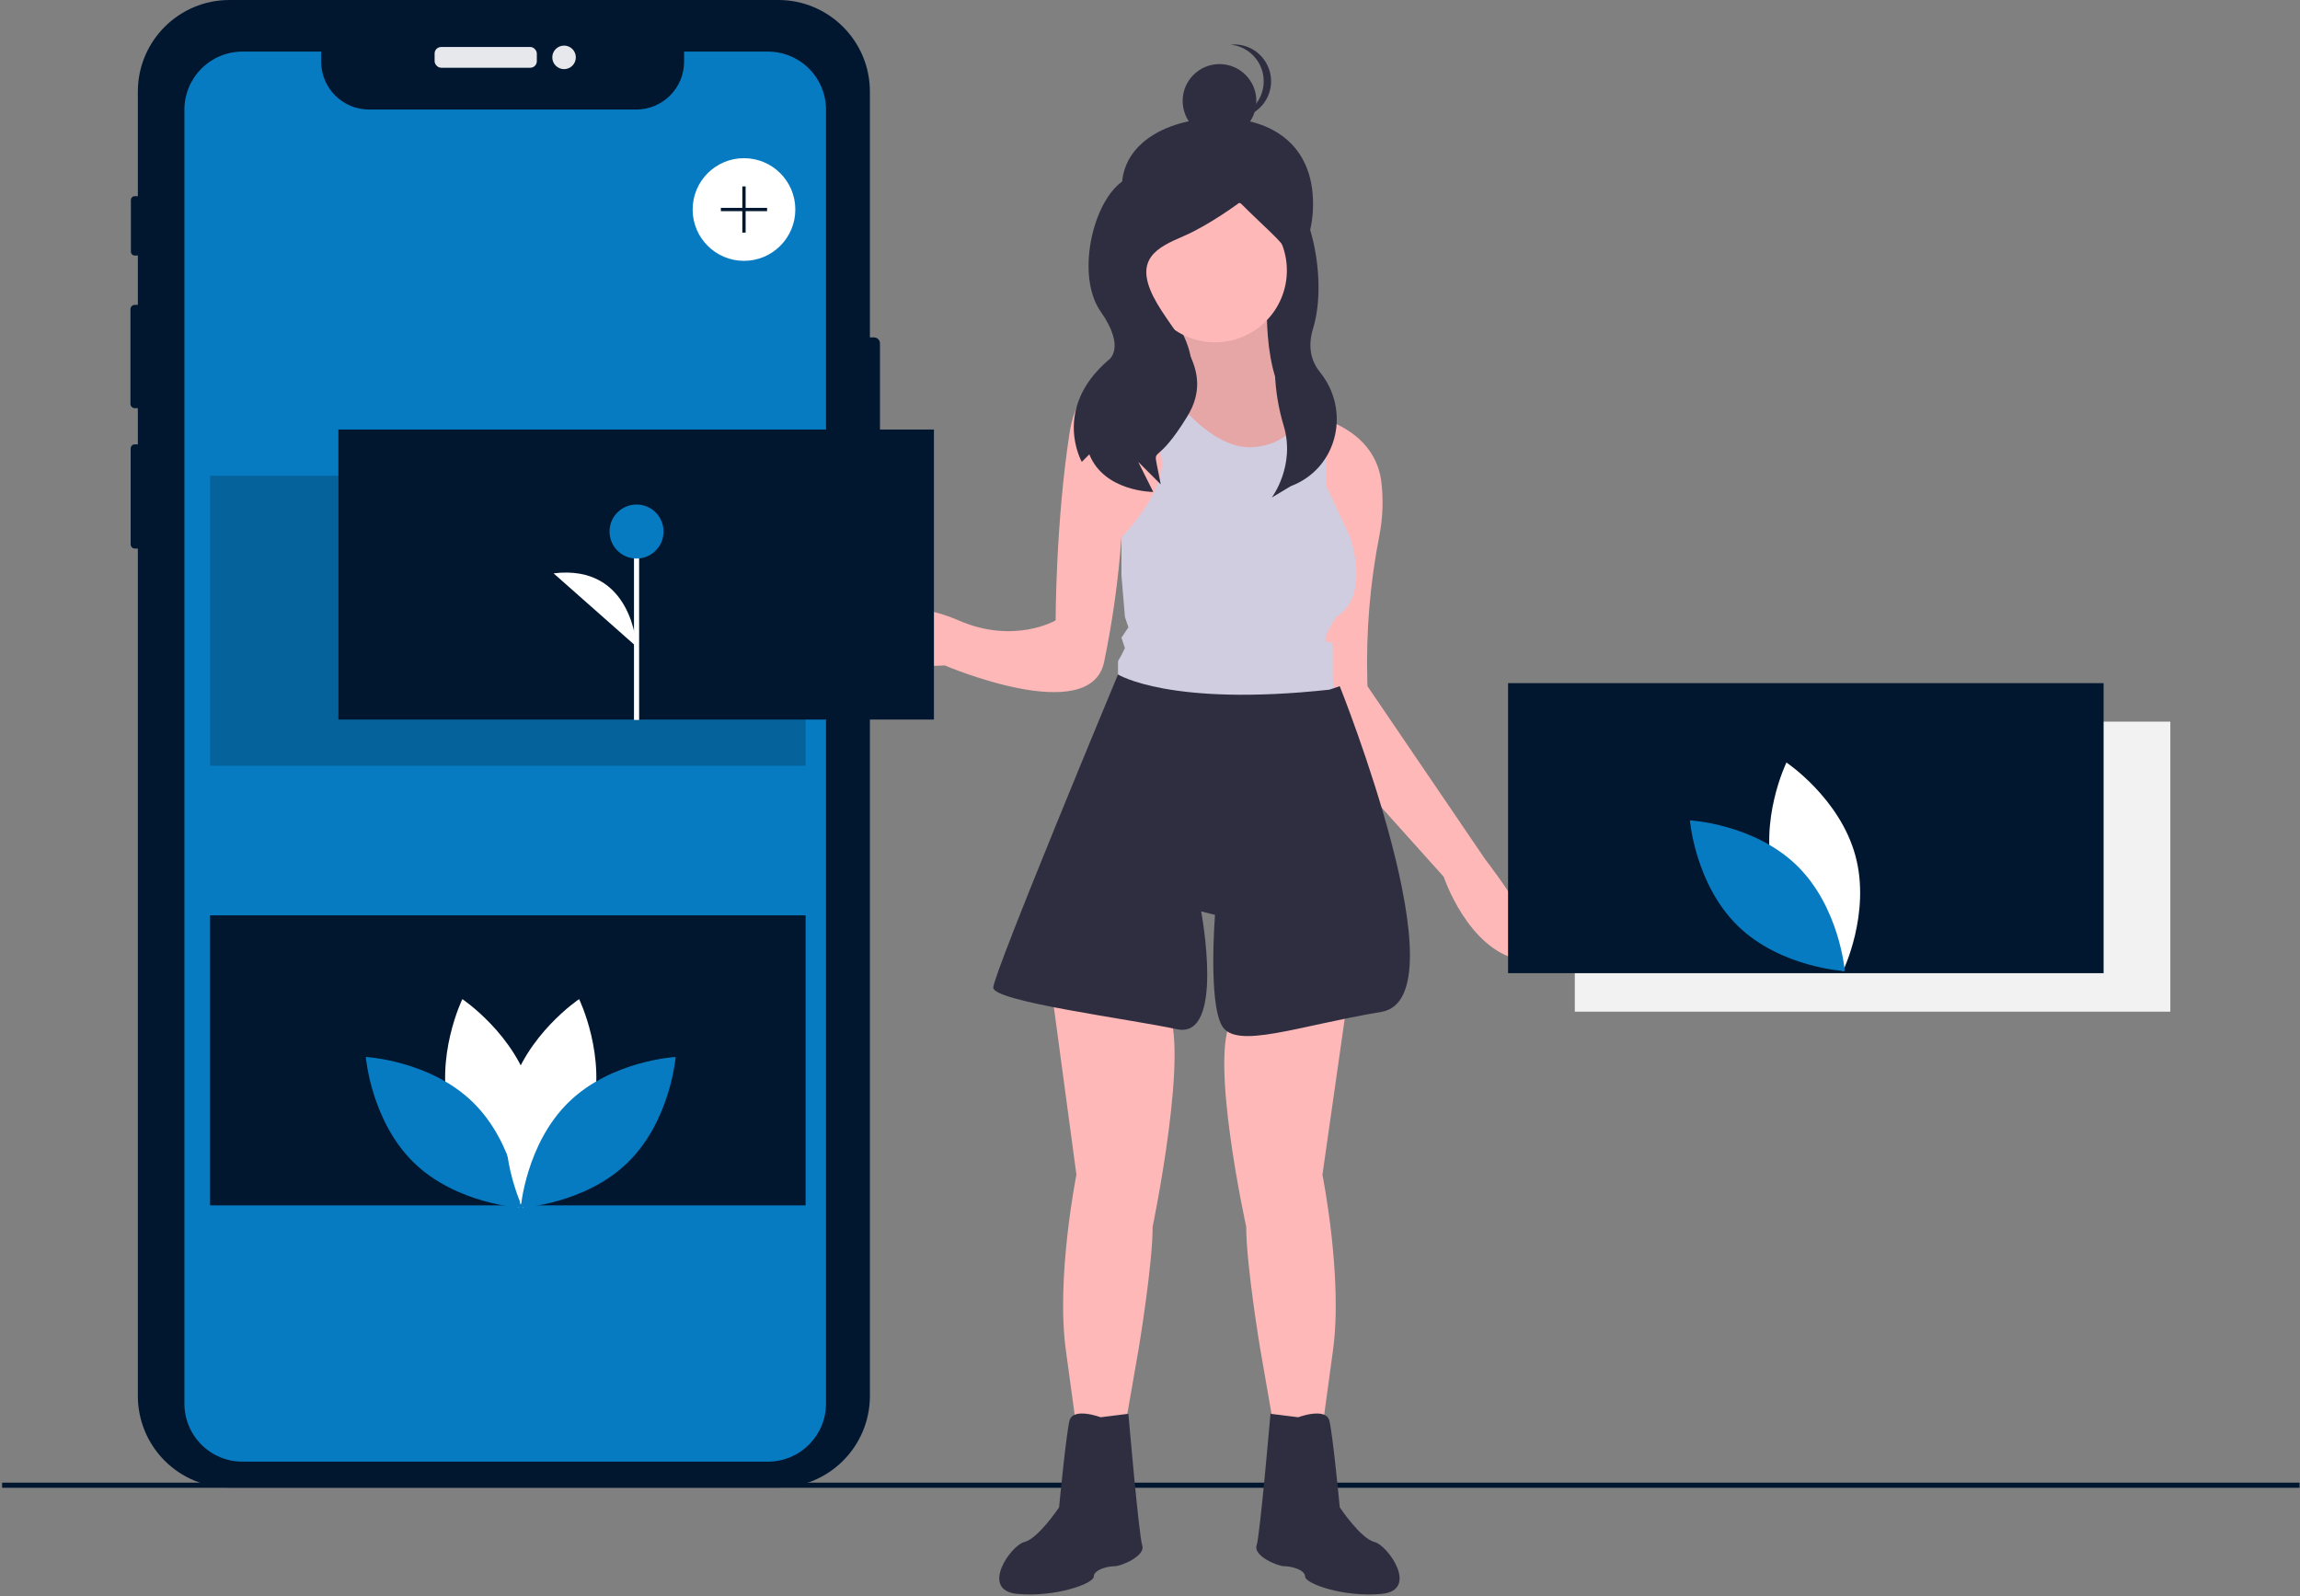 <?xml version="1.0" encoding="UTF-8"?>
<svg width="896px" height="622px" viewBox="0 0 896 622" version="1.1" xmlns="http://www.w3.org/2000/svg" xmlns:xlink="http://www.w3.org/1999/xlink">
    <rect x="0" y="0" width="896" height="622" fill="#808080" stroke="none"/>
    <!-- Generator: Sketch 58 (84663) - https://sketch.com -->
    <title>hero</title>
    <desc>Created with Sketch.</desc>
    <g id="Page-1" stroke="none" stroke-width="1" fill="none" fill-rule="evenodd">
        <g id="hero" fill-rule="nonzero">
            <rect id="Rectangle" fill="#01172F" x="0.828" y="577.662" width="895" height="2"></rect>
            <rect id="Rectangle" fill="#2F2E41" transform="translate(475.335, 120.877) rotate(-180) translate(-475.335, -120.877) " x="445.599" y="77.541" width="59.473" height="86.672"></rect>
            <path d="M493.578,117.522 C493.578,117.522 491.341,160.313 511.126,162.068 C524.97,163.296 484.129,201.214 484.129,201.214 L449.033,152.619 C449.033,152.619 475.341,155.313 458.482,125.622 L493.578,117.522 Z" id="Path" fill="#FFB8B8"></path>
            <path d="M449.031,152.623 L460.121,167.983 L484.131,201.213 C484.131,201.213 504.181,182.593 511.421,171.033 C514.141,166.683 515.061,163.333 512.421,162.343 C512.409,162.335 512.395,162.332 512.381,162.333 C512.001,162.191 511.604,162.104 511.201,162.073 C511.178,162.068 511.154,162.065 511.131,162.063 C509.978,161.966 508.844,161.711 507.761,161.303 C491.601,155.263 493.581,117.523 493.581,117.523 L458.481,125.623 C469.731,145.433 461.761,150.833 455.211,152.223 C453.773,152.523 452.309,152.677 450.841,152.683 C449.731,152.693 449.031,152.623 449.031,152.623 Z" id="Path" fill="#000000" opacity="0.1"></path>
            <path d="M438.714,82.378 C445.14,101.403 454.993,118.738 475.074,118.738 C495.155,118.738 510.302,102.427 511.434,82.378 C512.88,56.76 495.618,45.912 475.074,46.018 C450.804,46.144 431.088,59.8 438.714,82.378 Z" id="Path" fill="#2F2E41"></path>
            <path d="M524.625,391.545 L515.176,457.688 C515.176,457.688 523.275,498.184 519.226,526.531 L515.176,556.228 L496.278,556.228 L490.878,525.181 C490.878,525.181 485.479,492.784 485.479,477.936 C485.479,477.936 470.63,410.443 480.079,396.944 L524.625,391.545 Z" id="Path" fill="#FFB8B8"></path>
            <path d="M409.887,387.495 L419.336,457.688 C419.336,457.688 411.236,498.184 415.286,526.531 L419.336,556.228 L438.234,556.228 L443.633,525.181 C443.633,525.181 449.033,492.784 449.033,477.936 C449.033,477.936 463.881,406.393 454.432,392.895 L409.887,387.495 Z" id="Path" fill="#FFB8B8"></path>
            <path d="M428.785,552.178 C428.785,552.178 417.986,548.129 416.636,553.528 C415.286,558.928 412.586,587.275 412.586,587.275 C412.586,587.275 404.487,599.424 399.088,600.773 C393.688,602.123 381.539,619.672 396.388,621.021 C411.236,622.371 426.085,616.972 426.085,614.272 C426.085,611.572 431.484,610.222 434.184,610.222 C436.884,610.222 446.333,606.173 444.983,602.123 C443.633,598.074 439.584,550.829 439.584,550.829 L428.785,552.178 Z" id="Path" fill="#2F2E41"></path>
            <path d="M505.727,552.178 C505.727,552.178 516.526,548.129 517.876,553.528 C519.226,558.928 521.925,587.275 521.925,587.275 C521.925,587.275 530.024,599.424 535.424,600.773 C540.823,602.123 552.972,619.672 538.124,621.021 C523.275,622.371 508.427,616.972 508.427,614.272 C508.427,611.572 503.027,610.222 500.327,610.222 C497.628,610.222 488.179,606.173 489.529,602.123 C490.878,598.074 494.928,550.829 494.928,550.829 L505.727,552.178 Z" id="Path" fill="#2F2E41"></path>
            <circle id="Oval" fill="#FFB8B8" cx="473.33" cy="105.374" r="27.99"></circle>
            <path d="M368.041,259.253 C368.041,259.253 424.731,283.553 430.131,257.903 C433.451,241.873 435.706,225.641 436.881,209.313 C436.886,209.308 436.893,209.304 436.901,209.303 C437.691,208.823 465.621,191.683 460.121,167.983 C458.84,162.85 456.436,158.064 453.081,153.973 C453.081,153.973 452.251,153.433 450.841,152.683 C449.188,151.8 447.481,151.022 445.731,150.353 C436.201,146.723 420.351,144.673 416.641,168.813 C411.241,203.913 411.241,241.713 411.241,241.713 C411.241,241.713 395.041,251.163 373.441,241.713 C351.841,232.263 330.241,237.663 328.891,249.813 C327.541,261.953 368.041,259.253 368.041,259.253 Z" id="Path" fill="#FFB8B8"></path>
            <path d="M511.131,162.063 L511.421,171.033 L514.641,272.153 L515.181,288.953 L562.421,341.603 C562.421,341.603 571.871,369.943 592.121,373.993 C612.371,378.043 578.621,334.853 578.621,334.853 L532.721,267.353 L532.651,265.083 C532.134,246.171 533.71,227.259 537.351,208.693 C538.698,201.783 538.958,194.704 538.121,187.713 C536.241,172.653 523.851,166.123 516.531,163.553 C515.185,163.071 513.813,162.667 512.421,162.343 C512.409,162.335 512.395,162.332 512.381,162.333 C511.771,162.183 511.361,162.103 511.201,162.073 C511.178,162.068 511.154,162.063 511.131,162.063 Z" id="Path" fill="#FFB8B8"></path>
            <path d="M435.531,259.253 L435.531,264.653 C455.211,288.703 498.771,277.343 514.641,272.153 C518.371,270.933 520.571,270.053 520.571,270.053 C519.763,268.362 519.304,266.526 519.221,264.653 L519.221,252.513 C519.221,248.463 517.881,251.163 516.531,249.813 C515.181,248.463 520.571,240.363 520.571,240.363 C534.071,232.263 525.971,209.313 525.971,209.313 L516.531,189.063 L516.531,163.553 C515.185,163.071 513.813,162.667 512.421,162.343 C512.409,162.335 512.395,162.332 512.381,162.333 C512.002,162.191 511.604,162.104 511.201,162.073 C511.178,162.068 511.154,162.065 511.131,162.063 C509.978,161.966 508.844,161.711 507.761,161.303 C505.231,166.523 499.731,173.393 488.181,174.213 C474.351,175.203 461.241,160.293 455.211,152.223 C453.773,152.523 452.309,152.677 450.841,152.683 C449.188,151.8 447.481,151.022 445.731,150.353 L451.731,175.563 C457.041,188.833 437.571,208.613 436.901,209.303 C436.893,209.304 436.886,209.308 436.881,209.313 L436.881,224.163 L438.231,240.363 L439.581,244.413 L436.881,248.463 L438.231,252.513 L436.881,255.213 C435.531,257.903 435.531,256.563 435.531,259.253 Z" id="Path" fill="#D0CDE1"></path>
            <path d="M517.876,268.707 L521.925,267.357 C521.925,267.357 570.52,388.845 538.124,394.244 C505.727,399.644 481.429,409.093 476.03,399.644 C470.63,390.195 473.33,356.448 473.33,356.448 L467.931,355.098 C467.931,355.098 477.38,405.043 458.482,400.994 C439.584,396.944 386.939,390.195 386.939,384.795 C386.939,379.396 435.534,262.782 435.534,262.782 C435.534,262.782 455.782,275.456 517.876,268.707 Z" id="Path" fill="#2F2E41"></path>
            <circle id="Oval" fill="#2F2E41" cx="475.074" cy="39.32" r="14.353"></circle>
            <path d="M492.297,31.666 C492.296,24.295 486.713,18.123 479.38,17.386 C479.852,17.339 480.33,17.313 480.815,17.313 C485.943,17.313 490.681,20.049 493.245,24.489 C495.808,28.93 495.808,34.401 493.245,38.842 C490.681,43.283 485.943,46.018 480.815,46.018 C480.33,46.018 479.852,45.993 479.38,45.946 C486.713,45.209 492.296,39.036 492.297,31.666 L492.297,31.666 Z" id="Path" fill="#2F2E41"></path>
            <path d="M486.631,69.333 C486.631,69.333 486.931,67.664 498.652,72.06 C510.373,76.455 517.399,108.891 511.539,127.938 C509.177,135.614 511.098,141.148 514.234,145.02 C526.001,159.551 521.369,181.376 504.229,188.848 C503.745,189.059 503.251,189.267 502.748,189.473 L495.422,193.869 C495.422,193.869 504.761,181.581 500.087,165.863 C496.029,152.47 495.528,138.252 498.633,124.607 C499.169,122.305 499.778,119.932 500.47,117.511 C506.331,96.999 503.48,99.368 482.969,78.856 C482.969,78.856 471.248,87.647 460.992,92.042 C450.736,96.438 441.945,100.833 449.271,115.484 C456.596,130.135 474.178,143.322 462.457,162.368 C450.736,181.415 449.271,174.089 450.736,181.415 L450.736,181.415 L452.201,188.741 L443.41,179.95 L449.271,191.671 C449.271,191.671 430.224,191.671 424.364,177.02 L421.433,179.95 C421.433,179.95 409.712,159.438 431.689,140.391 C431.689,140.391 439.015,135.996 428.759,121.345 C418.503,106.694 426.38,75.193 439.566,69.333 C452.752,63.472 486.631,69.333 486.631,69.333 Z" id="Path" fill="#2F2E41"></path>
            <path d="M342.803,133.76 L342.803,199.44 C342.799,200.703 341.776,201.727 340.513,201.73 L338.883,201.73 L338.883,543.88 C338.882,563.596 322.899,579.58 303.183,579.58 L89.393,579.58 C79.926,579.58 70.847,575.817 64.154,569.122 C57.46,562.427 53.701,553.347 53.703,543.88 L53.703,213.73 L52.523,213.73 C51.631,213.731 50.907,213.011 50.903,212.12 L50.903,174.74 C50.903,174.31 51.073,173.898 51.377,173.594 C51.681,173.291 52.093,173.12 52.523,173.12 L53.703,173.12 L53.703,159.04 L52.513,159.04 C51.577,159.036 50.823,158.276 50.823,157.34 L50.823,120.47 C50.823,119.538 51.58,118.782 52.513,118.78 L53.703,118.78 L53.703,99.56 L52.493,99.56 C52.095,99.561 51.713,99.403 51.431,99.121 C51.15,98.84 50.992,98.458 50.993,98.06 L50.993,77.94 C50.991,77.109 51.662,76.434 52.493,76.43 L53.703,76.43 L53.703,35.69 C53.703,15.979 69.682,4.00000001e-05 89.393,4.00000001e-05 L303.183,4.00000001e-05 C322.895,4.00000001e-05 338.877,15.977 338.883,35.69 L338.883,131.47 L340.513,131.47 C341.776,131.473 342.799,132.497 342.803,133.76 Z" id="Path" fill="#01172F"></path>
            <rect id="Rectangle" fill="#E6E8EC" x="169.306" y="18.307" width="39.823" height="8.086" rx="2.542"></rect>
            <circle id="Oval" fill="#E6E8EC" cx="219.738" cy="22.35" r="4.587"></circle>
            <path d="M321.788,42.75 L321.788,546.84 C321.782,559.345 311.643,569.48 299.138,569.48 L94.488,569.48 C88.479,569.49 82.713,567.109 78.464,562.861 C74.214,558.613 71.83,552.848 71.838,546.84 L71.838,42.75 C71.838,36.743 74.224,30.981 78.471,26.734 C82.719,22.486 88.48,20.1 94.488,20.1 L125.118,20.1 L125.118,24.03 C125.118,34.33 133.468,42.68 143.768,42.68 L247.848,42.68 C258.148,42.68 266.498,34.33 266.498,24.03 L266.498,20.1 L299.138,20.1 C305.145,20.1 310.908,22.484 315.156,26.732 C319.404,30.98 321.788,36.742 321.788,42.75 Z" id="Path" fill="#067BC2"></path>
            <rect id="Rectangle" fill="#000000" opacity="0.2" x="81.828" y="185.351" width="232" height="113"></rect>
            <rect id="Rectangle" fill="#F2F2F2" x="613.49" y="281.16" width="232" height="113"></rect>
            <rect id="Rectangle" fill="#01172F" x="81.828" y="356.63" width="232" height="113"></rect>
            <circle id="Oval" fill="#FFFFFF" cx="289.828" cy="81.63" r="20"></circle>
            <polygon id="Path" fill="#01172F" points="298.828 80.987 290.47 80.987 290.47 72.63 289.185 72.63 289.185 80.987 280.828 80.987 280.828 82.273 289.185 82.273 289.185 90.63 290.47 90.63 290.47 82.273 298.828 82.273"></polygon>
            <rect id="Rectangle" fill="#01172F" x="587.49" y="266.16" width="232" height="113"></rect>
            <path d="M691.057,342.03 C697.13,364.48 717.932,378.384 717.932,378.384 C717.932,378.384 728.887,355.889 722.814,333.439 C716.741,310.989 695.939,297.085 695.939,297.085 C695.939,297.085 684.983,319.58 691.057,342.03 Z" id="Path" fill="#FFFFFF"></path>
            <path d="M699.981,337.205 C716.646,353.428 718.681,378.366 718.681,378.366 C718.681,378.366 693.697,377.002 677.033,360.779 C660.368,344.556 658.332,319.619 658.332,319.619 C658.332,319.619 683.316,320.983 699.981,337.205 Z" id="Path" fill="#067BC2"></path>
            <path d="M175.236,434.221 C181.309,456.671 202.111,470.575 202.111,470.575 C202.111,470.575 213.067,448.08 206.994,425.63 C200.92,403.18 180.119,389.276 180.119,389.276 C180.119,389.276 169.163,411.771 175.236,434.221 Z" id="Path" fill="#FFFFFF"></path>
            <path d="M184.16,429.396 C200.825,445.619 202.861,470.556 202.861,470.556 C202.861,470.556 177.877,469.192 161.212,452.97 C144.547,436.747 142.512,411.809 142.512,411.809 C142.512,411.809 167.496,413.173 184.16,429.396 Z" id="Path" fill="#067BC2"></path>
            <path d="M230.485,434.221 C224.412,456.671 203.61,470.575 203.61,470.575 C203.61,470.575 192.655,448.08 198.728,425.63 C204.801,403.18 225.603,389.276 225.603,389.276 C225.603,389.276 236.558,411.771 230.485,434.221 Z" id="Path" fill="#FFFFFF"></path>
            <path d="M221.561,429.396 C204.896,445.619 202.861,470.556 202.861,470.556 C202.861,470.556 227.844,469.192 244.509,452.97 C261.174,436.747 263.209,411.809 263.209,411.809 C263.209,411.809 238.226,413.173 221.561,429.396 Z" id="Path" fill="#067BC2"></path>
            <rect id="Rectangle" fill="#01172F" x="131.828" y="167.351" width="232" height="113"></rect>
            <rect id="Rectangle" fill="#FFFFFF" x="246.975" y="206.095" width="2" height="74.411"></rect>
            <circle id="Oval" fill="#067BC2" cx="247.975" cy="207.094" r="10.523"></circle>
            <path d="M247.975,251.956 C247.975,251.956 246.472,219.624 215.655,223.382" id="Path" fill="#FFFFFF"></path>
        </g>
    </g>
</svg>